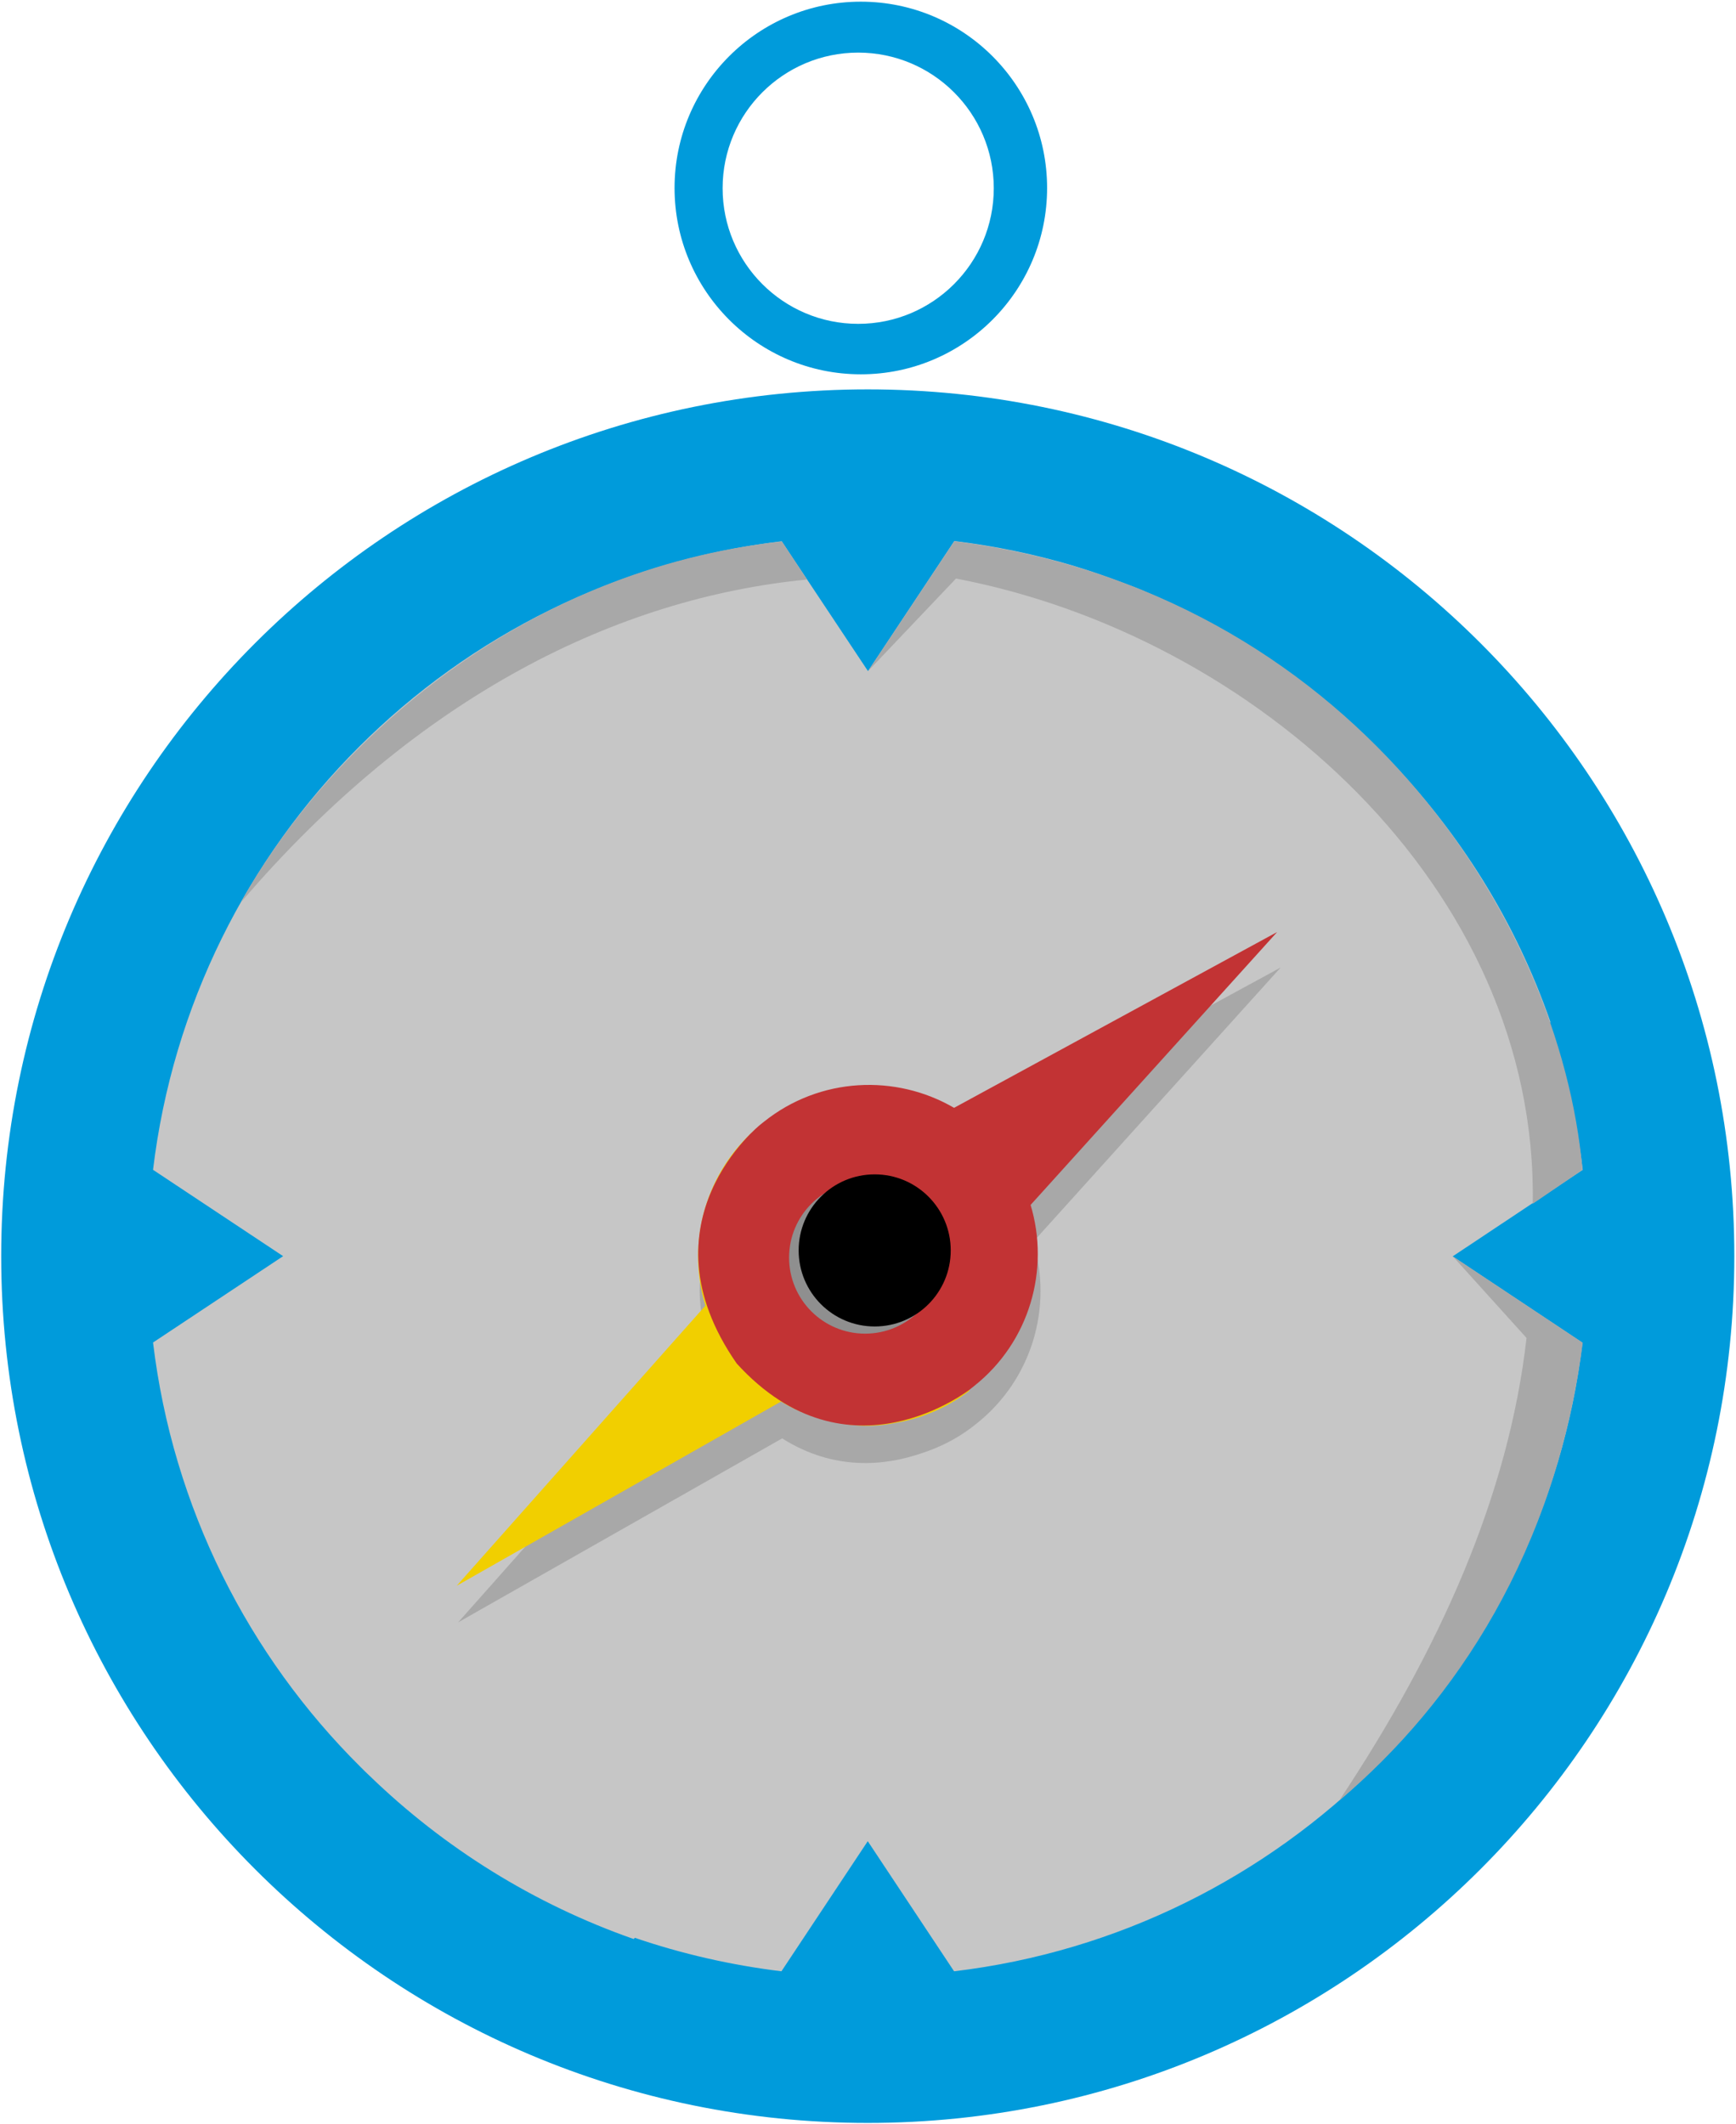 <?xml version="1.0" encoding="UTF-8"?>
<svg width="726px" height="888px" viewBox="0 0 726 888" version="1.1" xmlns="http://www.w3.org/2000/svg" xmlns:xlink="http://www.w3.org/1999/xlink">
    
    <style>
        #pointer-2 {
            transform: rotate(0deg);
            transform-origin: 172.3px 136.3px;
            animation: swing-pointer 2s alternate infinite;
        }

        @keyframes swing-pointer {
            0% {
                transform: rotate(20deg);
            }
            100% {
                transform: rotate(-30deg);
            }
        }
    </style>
    <title>logo-2</title>
    <desc>Created with Sketch.</desc>
    <defs>
        <circle id="path-1" cx="361.8" cy="525.8" r="31.8"></circle>
        <filter x="-3.1%" y="-3.1%" width="106.3%" height="106.3%" filterUnits="objectBoundingBox" id="filter-2">
            <feOffset dx="4" dy="-3" in="SourceAlpha" result="shadowOffsetInner1"></feOffset>
            <feComposite in="shadowOffsetInner1" in2="SourceAlpha" operator="arithmetic" k2="-1" k3="1" result="shadowInnerInner1"></feComposite>
            <feColorMatrix values="0 0 0 0 0   0 0 0 0 0   0 0 0 0 0  0 0 0 0.5 0" type="matrix" in="shadowInnerInner1"></feColorMatrix>
        </filter>
    </defs>
    <g id="Page-1" stroke="none" stroke-width="1" fill="none" fill-rule="evenodd">
        <g id="logo">
            <g id="body" transform="translate(0, 162)">
                <circle id="Oval" fill="#C6C6C6" cx="359.5" cy="366.7" r="319.3"></circle>
                <path d="M362.9,0.8 C162.8,0.8 0.5,163 0.5,363.2 C0.5,563.4 162.7,725.6 362.9,725.6 C563.1,725.6 725.3,563.4 725.3,363.2 C725.3,163 563.1,0.8 362.9,0.8 Z" id="Path" fill="#009BDB"></path>
                <path d="M661.9,327.1 C659.4,305.9 654.6,285.4 647.9,265.8 L648.4,265.3 C633.9,223.5 610.4,186 580.2,154.9 C579.6,154.2 578.9,153.6 578.3,152.9 C577.7,152.3 577.2,151.7 576.6,151.2 C552.7,127.1 524.7,107 493.8,92.1 C492.8,91.6 491.8,91.1 490.8,90.7 C490.5,90.5 490.1,90.4 489.8,90.2 C488.3,89.5 486.8,88.8 485.2,88.1 C484.8,87.9 484.5,87.8 484.1,87.6 C482.6,86.9 481,86.3 479.5,85.6 C479.1,85.4 478.7,85.3 478.4,85.1 C476.9,84.5 475.3,83.8 473.7,83.2 C473.3,83.1 473,82.9 472.6,82.8 C471,82.2 469.4,81.6 467.8,81 C467.5,80.9 467.1,80.7 466.8,80.6 C465.1,80 463.5,79.4 461.8,78.8 C461.5,78.7 461.2,78.6 461,78.5 C459.2,77.9 457.5,77.3 455.7,76.7 C455.5,76.6 455.3,76.6 455.1,76.5 C453.2,75.9 451.3,75.3 449.4,74.7 C449.3,74.7 449.2,74.6 449.1,74.6 C433,69.8 416.3,66.3 399.1,64.2 C399.1,64.2 399.1,64.2 399.1,64.2 L363,118.6 L326.9,64.3 C326.9,64.3 326.9,64.3 326.9,64.3 C189.4,80.7 80.5,189.7 64,327.1 L118.4,363.2 L64,399.3 C72.3,468.4 103.9,530.3 150.9,576.9 C151.5,577.5 152,578 152.6,578.6 C153.3,579.2 153.9,579.9 154.6,580.5 C185.7,610.6 223.3,634.1 265,648.7 L265.5,648.2 C285.1,654.9 305.6,659.6 326.8,662.2 L362.9,607.8 L399,662.2 C536.4,645.8 645.4,536.8 661.8,399.4 L607.5,363.3 L661.9,327.1 Z" id="Path" fill="#C6C6C6"></path>
                <g id="body-shadow" transform="translate(100, 64)">
                    <path d="M299.1,0.3 C463.7,21.2 552.5,157.2 561.8,263.1 L541,277.3 C543.2,144.8 424.4,39.6 299.8,15.9 L263,54.6" id="Path" fill="#A8A8A8"></path>
                    <path d="M460,526.9 C509,485.5 550.6,422.3 561.9,335.4 L507.6,299.3 L538.4,333.4 C530.9,399.3 502.1,463.6 460,526.9 Z" id="Path" fill="#A8A8A8"></path>
                    <path d="M0.8,151.2 C75.1,64.4 158.6,24 237.5,16.3 L227,0.4 C119.5,12 38.5,83.5 0.8,151.2 Z" id="Path" fill="#A8A8A8"></path>
                    <path d="" id="Path-2" stroke="#979797"></path>
                </g>
            </g>
            <g id="pointer-3" transform="translate(191, 389)">
                <g id="pointer-2">
                    <g id="pointer" transform="translate(172.5, 145) scale(1, -1) translate(-172.5, -145) ">
                        <g id="pointer-shadow" fill="#A8A8A8">
                            <path d="M241.1,159.8 C249.3,132.8 240.8,102.4 217.4,83.8 C216.9,83.4 216.4,83 215.9,82.6 C215.8,82.5 215.7,82.4 215.6,82.4 C215.5,82.3 215.3,82.2 215.1,82 C208.7,77.2 201.6,73.7 194.4,71.4 C179.3,66.2 158,63.8 136.1,77.6 L0.6,0.7 L105,118.3 C104.9,118.6 104.8,118.9 104.8,119.1 C99,137.8 101.9,153.8 107.3,166.1 C111.6,176.5 118.4,186 127.6,193.7 C128.1,194.1 128.6,194.5 129.1,194.9 C152.6,213.6 184.4,215 208.9,200.7 L344.6,274.5 L241.1,159.8 Z" id="Path"></path>
                        </g>
                        <path d="M214.5,97.6 C205.1,90.4 194.4,85.9 183.5,84.1 C174.1,82.2 165.7,82.7 158.7,84.3 C150.6,85.8 142.8,88.7 135.6,93 L0,16 L104,133.1 C95.9,159.6 104,189.5 126.5,208.2 L214.5,97.6 Z" id="yellow" fill="#F1CF00"></path>
                        <path d="M239.999,175.214 C248.099,148.314 239.699,118.014 216.399,99.514 C215.899,99.114 215.399,98.714 214.899,98.314 C214.899,98.314 163.799,57.614 117.099,108.914 C75.799,168.214 126.999,208.814 126.999,208.814 C127.499,209.214 127.999,209.614 128.499,210.014 C151.899,228.714 183.599,230.014 207.999,215.814 L343.099,289.314 L239.999,175.214 Z" id="red" fill="#C23334"></path>
                    </g>
                </g>
            </g>
            <g id="point">
                <use fill="#8F8F8F" fill-rule="evenodd" xlink:href="#path-1"></use>
                <use fill="black" fill-opacity="1" filter="url(#filter-2)" xlink:href="#path-1"></use>
            </g>
            <g id="ring" transform="translate(282, 0)" fill="#009BDB" fill-rule="nonzero">
                <path d="M78,0.7 C35,0.7 0.1,35.6 0.1,78.6 C0.1,121.6 35,156.5 78,156.5 C121,156.5 155.9,121.6 155.9,78.6 C155.9,35.6 121,0.7 78,0.7 Z M76.9,135.4 C45.6,135.4 20.2,110 20.2,78.7 C20.2,47.4 45.6,22 76.9,22 C108.2,22 133.6,47.4 133.6,78.7 C133.6,110 108.2,135.4 76.9,135.4 Z" id="ring-big"></path>
            </g>
        </g>
    </g>
</svg>